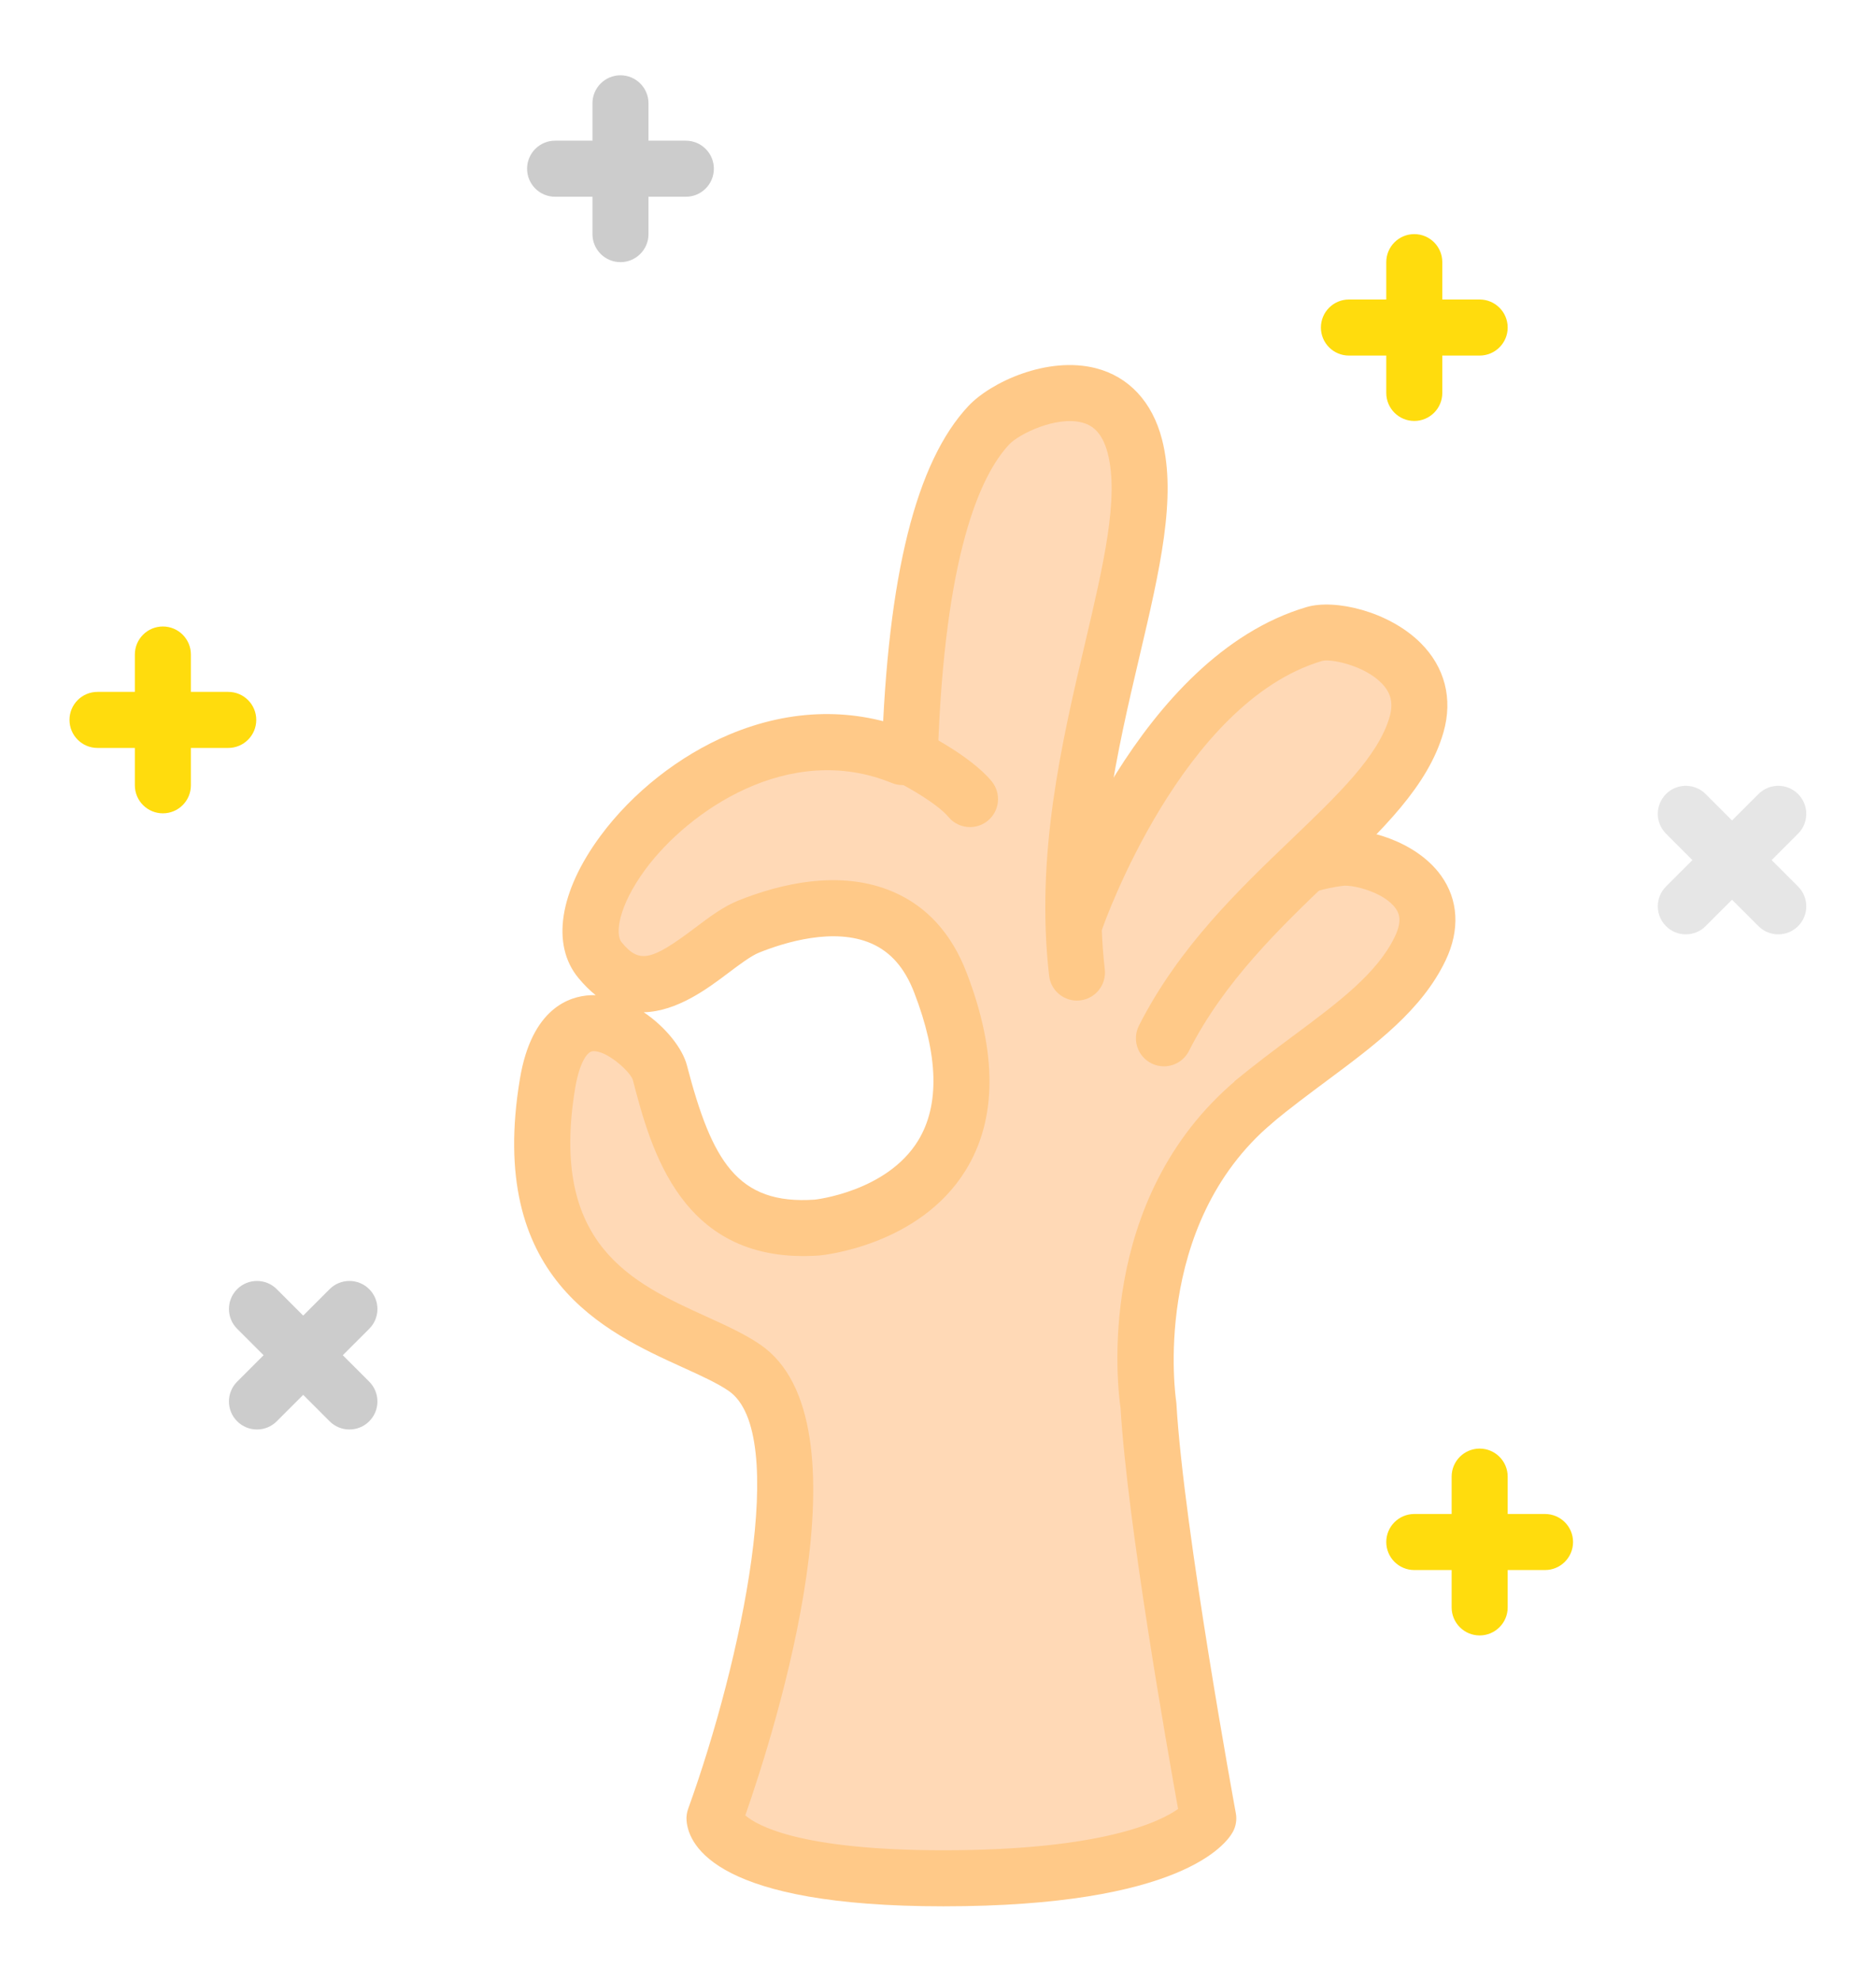 
<svg width="162px" height="171px" viewBox="0 0 162 171" version="1.1" xmlns="http://www.w3.org/2000/svg" xmlns:xlink="http://www.w3.org/1999/xlink">
    <!-- Generator: Sketch 44.1 (41455) - http://www.bohemiancoding.com/sketch -->
    <desc>Created with Sketch.</desc>
    <defs>
        <filter x="-1.7%" y="-2.0%" width="103.4%" height="106.3%" filterUnits="objectBoundingBox" id="filter-1">
            <feOffset dx="0" dy="4" in="SourceAlpha" result="shadowOffsetOuter1"></feOffset>
            <feGaussianBlur stdDeviation="3" in="shadowOffsetOuter1" result="shadowBlurOuter1"></feGaussianBlur>
            <feColorMatrix values="0 0 0 0 0   0 0 0 0 0   0 0 0 0 0  0 0 0 0.1 0" type="matrix" in="shadowBlurOuter1" result="shadowMatrixOuter1"></feColorMatrix>
            <feMerge>
                <feMergeNode in="shadowMatrixOuter1"></feMergeNode>
                <feMergeNode in="SourceGraphic"></feMergeNode>
            </feMerge>
        </filter>
    </defs>
    <g id="Page-1" stroke="none" stroke-width="1" fill="none" fill-rule="evenodd">
        <g id="messages" transform="translate(-1522, -751)">
            <g id="completed-tasks" filter="url(#filter-1)" transform="translate(1282, 702.5)">
                <g id="Imported-Layers" transform="translate(246, 51)">
                    <path d="M86.215,89.485 C86.215,89.485 95.72,69.268 109.679,67.565 C112.169,67.262 119.397,69.592 116.654,75.354 C112.117,84.887 95.557,87.674 89.783,106.717" id="Fill-1" fill="#FFD9B6"></path>
                    <path d="M89.783,109.137 C89.551,109.137 89.315,109.103 89.08,109.032 C87.802,108.644 87.08,107.294 87.467,106.015 C91.207,93.684 99.237,87.711 105.69,82.912 C109.584,80.015 112.948,77.514 114.469,74.315 C115.175,72.831 114.708,72.182 114.509,71.905 C113.501,70.505 110.835,69.865 109.971,69.967 C97.485,71.49 88.494,90.324 88.404,90.514 C87.835,91.723 86.393,92.244 85.185,91.674 C83.977,91.106 83.456,89.665 84.025,88.456 C84.436,87.581 94.273,67.006 109.386,65.165 C111.787,64.872 116.27,66.069 118.435,69.078 C119.944,71.173 120.087,73.772 118.839,76.394 C116.799,80.679 112.806,83.649 108.577,86.794 C102.389,91.397 95.375,96.615 92.098,107.419 C91.781,108.464 90.821,109.137 89.783,109.137" id="Fill-2" fill="#FFC988"></path>
                    <path d="M71.927,58.849 C56.587,52.589 41.299,70.892 45.805,76.37 C50.321,81.862 55.015,74.944 58.654,73.485 C64.252,71.241 72.11,70.3 75.202,78.308 C82.719,97.781 64.541,99.469 64.541,99.469 C55.496,100.115 52.989,93.777 50.973,86.061 C50.358,83.706 42.897,77.34 41.282,87.031 C38.074,106.279 52.544,107.642 58.283,111.567 C67.491,117.865 55.699,150.472 55.699,150.472 C55.699,150.472 56.142,155.64 75.469,155.64 C95.554,155.64 98.341,150.472 98.341,150.472 C98.341,150.472 93.819,125.935 93.173,114.798 C93.173,114.798 90.54,98.498 102.328,88.574" id="Fill-3" fill="#FFD9B6"></path>
                    <path d="M75.469,158.06 C56.021,158.06 53.479,152.898 53.288,150.679 C53.258,150.33 53.305,149.979 53.423,149.649 C58.052,136.84 62.197,117.174 56.918,113.564 C55.935,112.892 54.495,112.237 52.971,111.544 C46.223,108.475 36.028,103.839 38.896,86.633 C39.91,80.543 43.155,79.494 44.998,79.41 C45.144,79.404 45.292,79.402 45.439,79.408 C44.934,79.006 44.432,78.51 43.935,77.906 C41.588,75.052 42.298,70.483 45.834,65.684 C48.609,61.916 52.675,58.716 56.989,56.903 C62.33,54.658 67.813,54.557 72.841,56.609 C74.078,57.114 74.672,58.526 74.167,59.763 C73.662,61.002 72.249,61.594 71.013,61.089 C62.114,57.456 53.407,63.562 49.729,68.554 C47.376,71.748 47.11,74.148 47.673,74.834 C49.186,76.674 50.188,76.482 53.979,73.627 C55.252,72.667 56.453,71.761 57.753,71.24 C61.34,69.802 66.58,68.507 71.169,70.505 C74.051,71.759 76.167,74.091 77.459,77.438 C80.138,84.377 80.109,90.135 77.374,94.548 C73.369,101.01 65.115,101.846 64.765,101.878 C52.815,102.727 50.202,92.678 48.633,86.673 C48.327,85.91 46.308,84.12 45.169,84.248 C44.677,84.299 44.023,85.303 43.669,87.428 C41.412,100.971 48.616,104.248 54.973,107.14 C56.695,107.922 58.322,108.661 59.649,109.569 C69.35,116.205 61.023,142.584 58.359,150.21 C59.374,151.09 63.11,153.221 75.469,153.221 C89.227,153.221 94.212,150.74 95.733,149.655 C94.798,144.47 91.354,124.927 90.764,115.05 C90.506,113.29 88.519,97.039 100.77,86.723 C101.793,85.863 103.319,85.994 104.18,87.015 C105.04,88.037 104.909,89.564 103.887,90.424 C93.325,99.318 95.538,114.266 95.561,114.416 C95.573,114.495 95.582,114.578 95.587,114.657 C96.218,125.519 100.675,149.79 100.72,150.033 C100.82,150.575 100.731,151.135 100.47,151.62 C99.89,152.696 95.96,158.06 75.469,158.06 L75.469,158.06 Z M49.589,80.881 C51.484,82.152 52.938,84.006 53.314,85.45 C55.467,93.694 57.652,97.525 64.369,97.056 C64.371,97.055 70.561,96.388 73.276,91.973 C75.154,88.92 75.043,84.615 72.944,79.18 C72.125,77.056 70.913,75.67 69.239,74.941 C66.022,73.54 61.79,74.835 59.554,75.731 C58.852,76.013 57.855,76.765 56.891,77.49 C55.144,78.808 52.477,80.817 49.589,80.881 L49.589,80.881 Z" id="Fill-4" fill="#FFC988"></path>
                    <path d="M86.927,72.815 C86.927,72.815 94.027,52.196 107.517,48.223 C109.923,47.515 118.081,49.919 116.323,56.052 C113.977,64.235 100.852,70.619 94.51,83.13" id="Fill-5" fill="#FFD9B6"></path>
                    <path d="M94.509,85.549 C94.14,85.549 93.768,85.465 93.417,85.287 C92.226,84.683 91.749,83.227 92.353,82.035 C95.775,75.286 100.945,70.335 105.506,65.969 C109.542,62.104 113.027,58.766 113.997,55.385 C114.331,54.221 114.126,53.332 113.331,52.503 C111.835,50.943 108.96,50.362 108.191,50.548 C96.049,54.123 89.282,73.408 89.215,73.603 C88.78,74.866 87.401,75.538 86.14,75.103 C84.877,74.668 84.205,73.291 84.64,72.028 C84.947,71.138 92.314,50.178 106.834,45.903 C109.286,45.182 113.927,46.274 116.667,48.994 C118.773,51.085 119.477,53.829 118.648,56.719 C117.319,61.356 113.395,65.113 108.853,69.463 C104.57,73.563 99.717,78.21 96.669,84.223 C96.243,85.065 95.391,85.549 94.509,85.549" id="Fill-6" fill="#FFC988"></path>
                    <path d="M72.566,58.604 C72.848,50.085 73.926,36.027 79.391,30.202 C81.483,27.972 90.065,24.503 92.002,32.036 C94.468,41.627 84.871,58.925 87,77.456" id="Fill-7" fill="#FFD9B6"></path>
                    <path d="M86.997,79.875 C85.784,79.875 84.738,78.965 84.596,77.732 C83.399,67.315 85.686,57.584 87.703,49 C89.282,42.281 90.646,36.477 89.659,32.639 C89.141,30.629 88.14,30.155 87.431,29.973 C85.167,29.389 81.962,30.996 81.156,31.856 C78.657,34.521 75.558,41.337 74.985,58.685 C74.94,60.02 73.827,61.064 72.486,61.022 C71.152,60.977 70.105,59.86 70.149,58.523 C70.656,43.175 73.103,33.369 77.627,28.547 C79.555,26.492 84.45,24.217 88.631,25.285 C91.485,26.017 93.513,28.2 94.344,31.433 C95.628,36.426 94.14,42.765 92.414,50.106 C90.487,58.306 88.303,67.6 89.403,77.179 C89.556,78.507 88.603,79.706 87.277,79.859 C87.182,79.87 87.089,79.875 86.997,79.875" id="Fill-8" fill="#FFC988"></path>
                    <path d="M72.11,58.602 C72.11,58.602 76.149,60.54 77.764,62.479" id="Fill-9" fill="#FFD9B6"></path>
                    <path d="M77.766,64.898 C77.072,64.898 76.385,64.602 75.906,64.028 C74.981,62.918 72.444,61.448 71.062,60.783 C69.859,60.203 69.352,58.758 69.931,57.555 C70.509,56.352 71.953,55.843 73.157,56.421 C73.619,56.643 77.725,58.653 79.623,60.93 C80.478,61.956 80.34,63.482 79.314,64.337 C78.86,64.714 78.311,64.898 77.766,64.898" id="Fill-10" fill="#FFC988"></path>
                    <path d="M16.19,106.497 L24.173,114.48" id="Fill-11" fill="#E6E6E6"></path>
                    <path d="M24.173,116.899 C23.554,116.899 22.935,116.663 22.463,116.19 L14.479,108.207 C13.534,107.263 13.534,105.731 14.479,104.786 C15.424,103.841 16.955,103.841 17.9,104.786 L25.884,112.769 C26.829,113.714 26.829,115.246 25.884,116.19 C25.411,116.663 24.792,116.899 24.173,116.899" id="Fill-12" fill="#CCCCCC"></path>
                    <path d="M24.173,106.497 L16.19,114.48" id="Fill-13" fill="#E6E6E6"></path>
                    <path d="M16.19,116.899 C15.571,116.899 14.952,116.663 14.479,116.19 C13.534,115.246 13.534,113.714 14.479,112.769 L22.463,104.786 C23.407,103.841 24.939,103.841 25.884,104.786 C26.829,105.731 26.829,107.263 25.884,108.207 L17.9,116.19 C17.427,116.663 16.809,116.899 16.19,116.899" id="Fill-14" fill="#CCCCCC"></path>
                    <path d="M116.129,29.839 C114.793,29.839 113.71,28.756 113.71,27.419 L113.71,16.129 C113.71,14.793 114.793,13.71 116.129,13.71 C117.465,13.71 118.548,14.793 118.548,16.129 L118.548,27.419 C118.548,28.756 117.465,29.839 116.129,29.839" id="Fill-15" fill="#FFDC0D"></path>
                    <path d="M121.774,24.194 L110.484,24.194 C109.148,24.194 108.065,23.11 108.065,21.774 C108.065,20.438 109.148,19.355 110.484,19.355 L121.774,19.355 C123.11,19.355 124.194,20.438 124.194,21.774 C124.194,23.11 123.11,24.194 121.774,24.194" id="Fill-16" fill="#FFDC0D"></path>
                    <path d="M121.774,134.677 C120.438,134.677 119.355,133.594 119.355,132.258 L119.355,120.968 C119.355,119.631 120.438,118.548 121.774,118.548 C123.11,118.548 124.194,119.631 124.194,120.968 L124.194,132.258 C124.194,133.594 123.11,134.677 121.774,134.677" id="Fill-17" fill="#FFDC0D"></path>
                    <path d="M127.419,129.032 L116.129,129.032 C114.793,129.032 113.71,127.949 113.71,126.613 C113.71,125.277 114.793,124.194 116.129,124.194 L127.419,124.194 C128.756,124.194 129.839,125.277 129.839,126.613 C129.839,127.949 128.756,129.032 127.419,129.032" id="Fill-18" fill="#FFDC0D"></path>
                    <path d="M47.581,2.419 L47.581,13.71" id="Fill-19" fill="#E6E6E6"></path>
                    <path d="M47.581,16.129 C46.244,16.129 45.161,15.046 45.161,13.71 L45.161,2.419 C45.161,1.083 46.244,0 47.581,0 C48.917,0 50,1.083 50,2.419 L50,13.71 C50,15.046 48.917,16.129 47.581,16.129" id="Fill-20" fill="#CCCCCC"></path>
                    <path d="M53.226,8.065 L41.935,8.065" id="Fill-21" fill="#E6E6E6"></path>
                    <path d="M53.226,10.484 L41.935,10.484 C40.599,10.484 39.516,9.401 39.516,8.065 C39.516,6.728 40.599,5.645 41.935,5.645 L53.226,5.645 C54.562,5.645 55.645,6.728 55.645,8.065 C55.645,9.401 54.562,10.484 53.226,10.484" id="Fill-22" fill="#CCCCCC"></path>
                    <path d="M8.065,63.71 C6.728,63.71 5.645,62.627 5.645,61.29 L5.645,50 C5.645,48.664 6.728,47.581 8.065,47.581 C9.401,47.581 10.484,48.664 10.484,50 L10.484,61.29 C10.484,62.627 9.401,63.71 8.065,63.71" id="Fill-23" fill="#FFDC0D"></path>
                    <path d="M13.71,58.065 L2.419,58.065 C1.083,58.065 0,56.981 0,55.645 C0,54.309 1.083,53.226 2.419,53.226 L13.71,53.226 C15.046,53.226 16.129,54.309 16.129,55.645 C16.129,56.981 15.046,58.065 13.71,58.065" id="Fill-24" fill="#FFDC0D"></path>
                    <path d="M139.577,63.755 L147.56,71.738" id="Fill-25" fill="#F2F2F2"></path>
                    <path d="M147.56,74.157 C146.941,74.157 146.323,73.921 145.85,73.448 L137.866,65.465 C136.921,64.521 136.921,62.989 137.866,62.044 C138.811,61.099 140.342,61.099 141.287,62.044 L149.271,70.027 C150.216,70.972 150.216,72.504 149.271,73.448 C148.798,73.921 148.179,74.157 147.56,74.157" id="Fill-26" fill="#E6E6E6"></path>
                    <path d="M147.56,63.755 L139.577,71.738" id="Fill-27" fill="#F2F2F2"></path>
                    <path d="M139.577,74.157 C138.958,74.157 138.339,73.921 137.866,73.448 C136.921,72.504 136.921,70.972 137.866,70.027 L145.85,62.044 C146.794,61.099 148.326,61.099 149.271,62.044 C150.216,62.989 150.216,64.521 149.271,65.465 L141.287,73.448 C140.815,73.921 140.196,74.157 139.577,74.157" id="Fill-28" fill="#E6E6E6"></path>
                </g>
            </g>
        </g>
    </g>
</svg>
